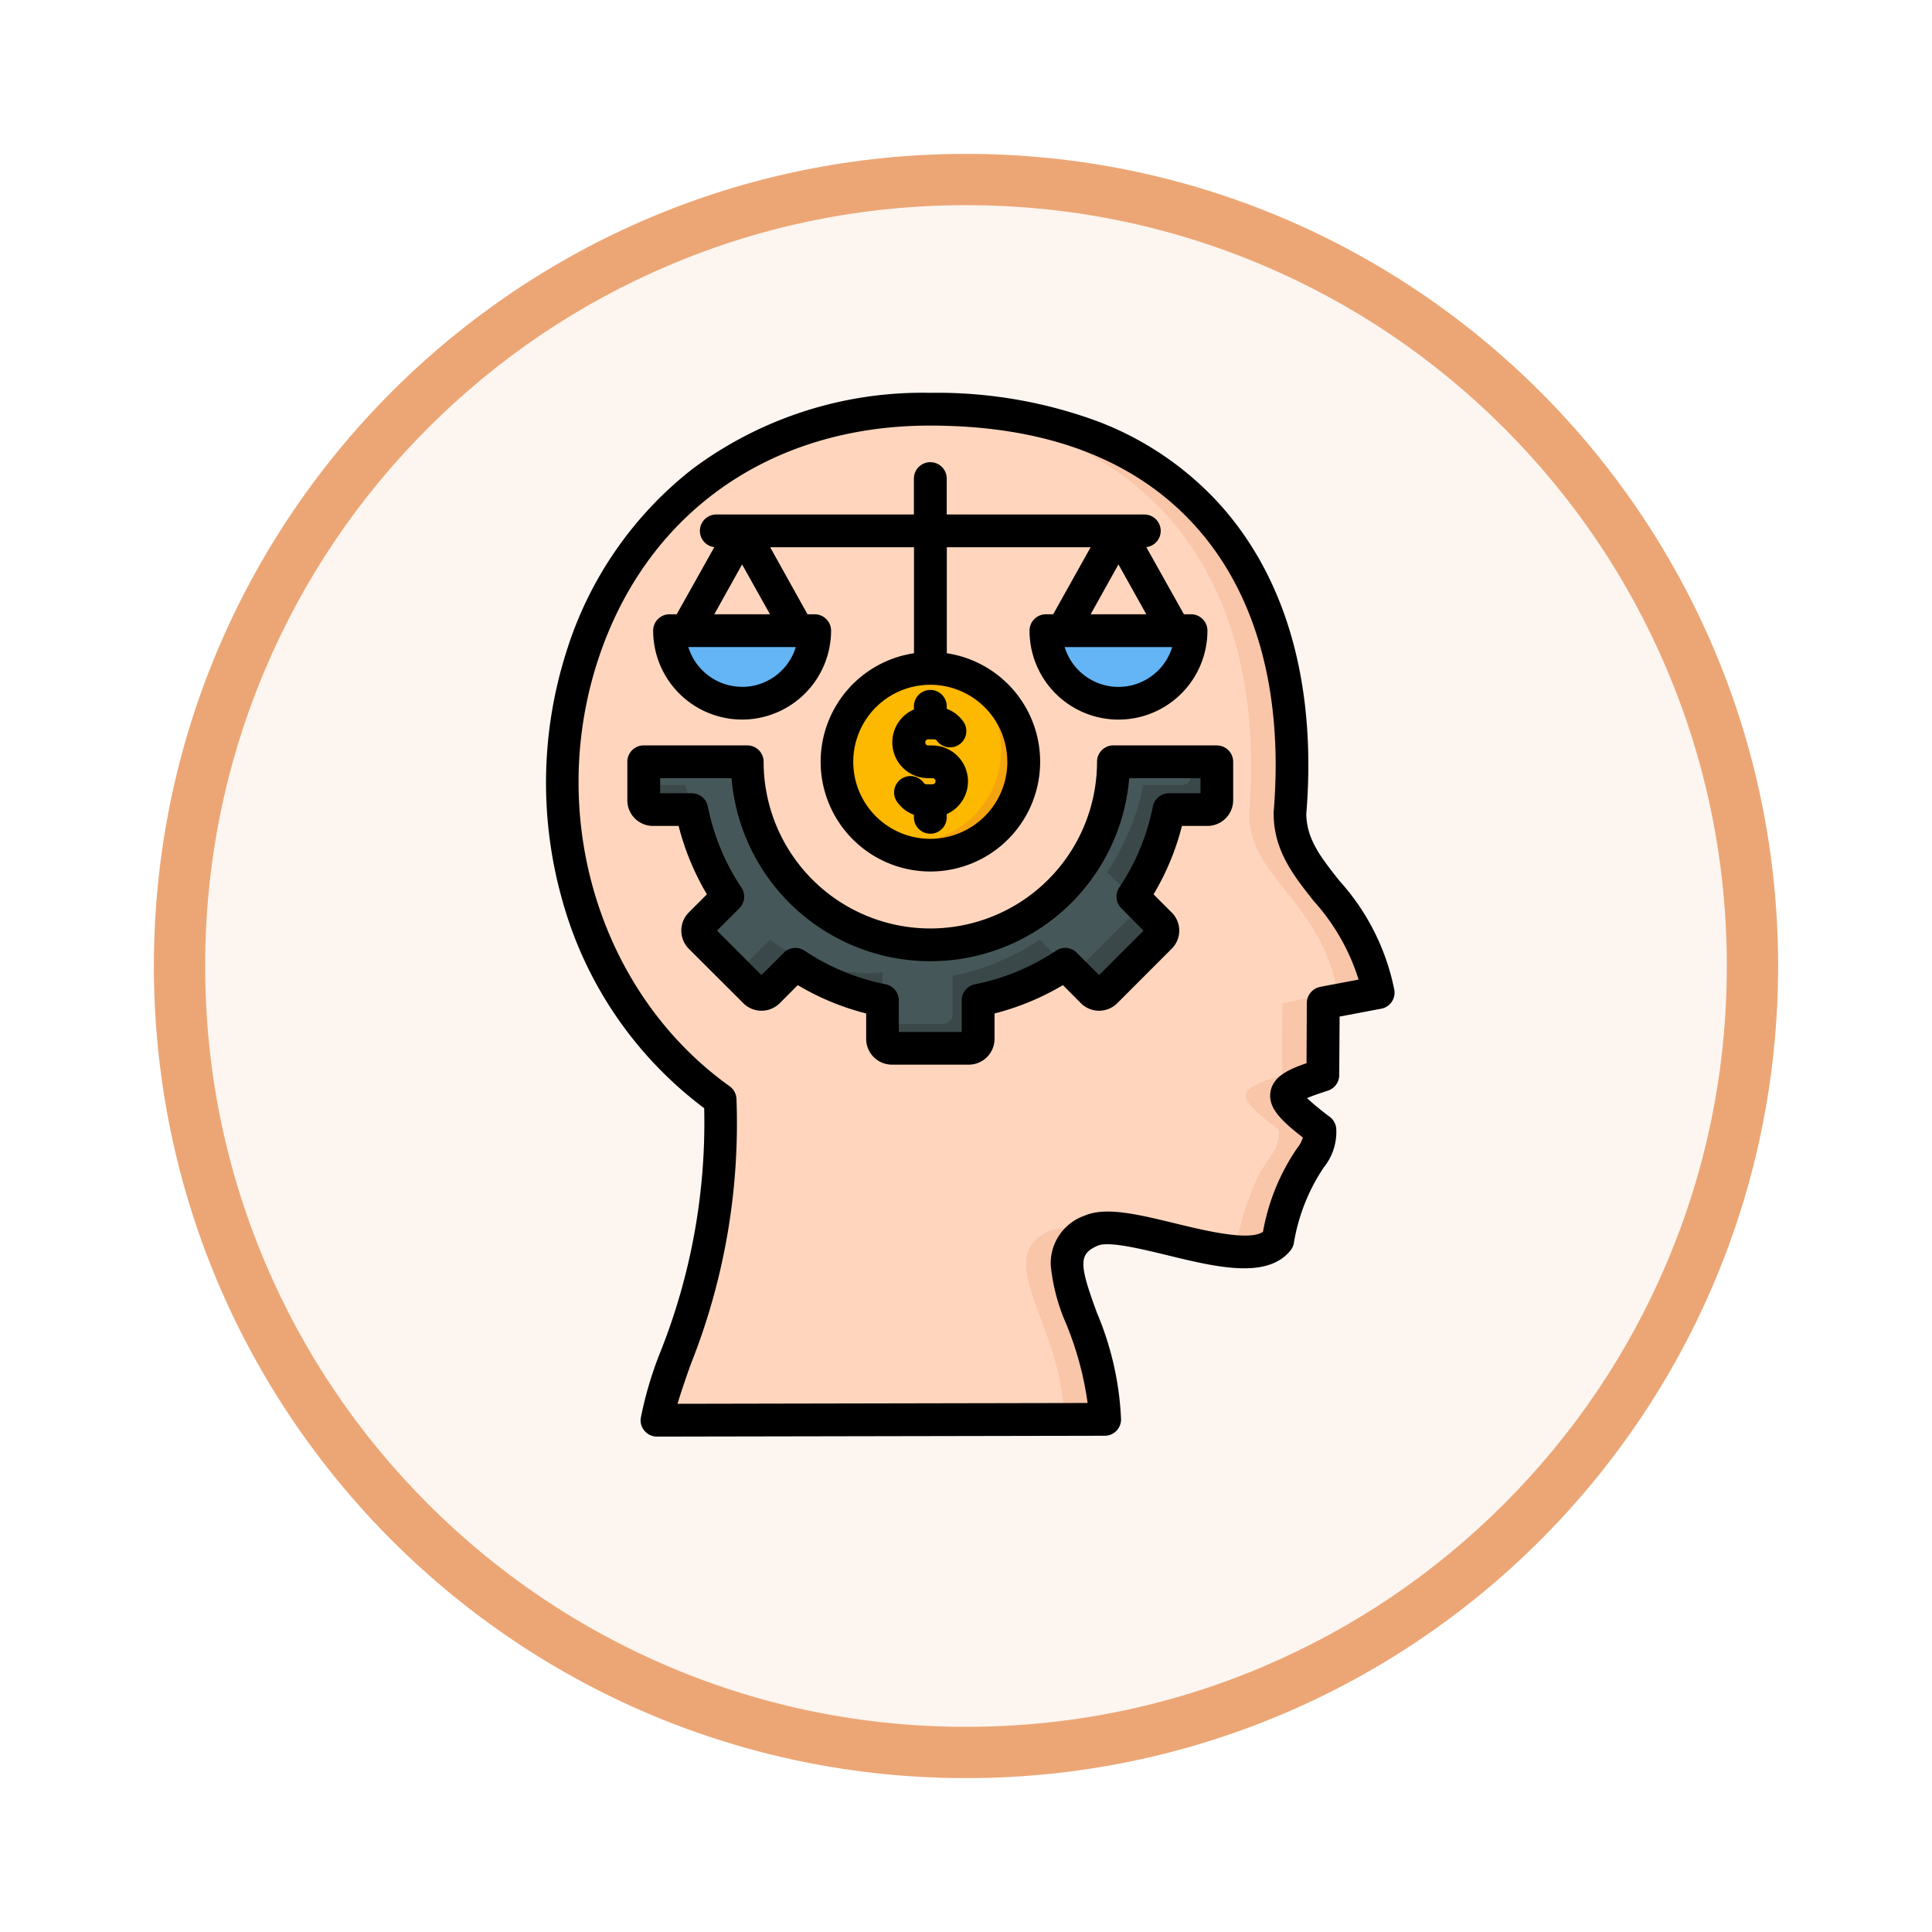 <svg xmlns="http://www.w3.org/2000/svg" xmlns:xlink="http://www.w3.org/1999/xlink" width="113" height="113" viewBox="0 0 113 113">
  <defs>
    <filter id="Trazado_982547" x="0" y="0" width="113" height="113" filterUnits="userSpaceOnUse">
      <feOffset dy="3" input="SourceAlpha"/>
      <feGaussianBlur stdDeviation="3" result="blur"/>
      <feFlood flood-opacity="0.161"/>
      <feComposite operator="in" in2="blur"/>
      <feComposite in="SourceGraphic"/>
    </filter>
  </defs>
  <g id="Grupo_1222286" data-name="Grupo 1222286" transform="translate(-323.75 -7155.015)">
    <g id="Grupo_1207753" data-name="Grupo 1207753" transform="translate(332.75 7161.015)">
      <g id="Grupo_1202185" data-name="Grupo 1202185">
        <g id="Grupo_1174813" data-name="Grupo 1174813">
          <g id="Grupo_1201680" data-name="Grupo 1201680">
            <g id="Grupo_1201330" data-name="Grupo 1201330">
              <g id="Grupo_1172010" data-name="Grupo 1172010">
                <g id="Grupo_1171046" data-name="Grupo 1171046">
                  <g id="Grupo_1148525" data-name="Grupo 1148525">
                    <g transform="matrix(1, 0, 0, 1, -9, -6)" filter="url(#Trazado_982547)">
                      <g id="Trazado_982547-2" data-name="Trazado 982547" transform="translate(9 6)" fill="#fcf5f0">
                        <path d="M 47.5 93.5 C 41.289 93.5 35.265 92.284 29.595 89.886 C 24.118 87.569 19.198 84.252 14.973 80.027 C 10.748 75.802 7.431 70.882 5.114 65.405 C 2.716 59.735 1.5 53.711 1.5 47.5 C 1.5 41.289 2.716 35.265 5.114 29.595 C 7.431 24.118 10.748 19.198 14.973 14.973 C 19.198 10.748 24.118 7.431 29.595 5.114 C 35.265 2.716 41.289 1.5 47.5 1.5 C 53.711 1.5 59.735 2.716 65.405 5.114 C 70.882 7.431 75.802 10.748 80.027 14.973 C 84.252 19.198 87.569 24.118 89.886 29.595 C 92.284 35.265 93.5 41.289 93.5 47.5 C 93.5 53.711 92.284 59.735 89.886 65.405 C 87.569 70.882 84.252 75.802 80.027 80.027 C 75.802 84.252 70.882 87.569 65.405 89.886 C 59.735 92.284 53.711 93.5 47.5 93.5 Z" stroke="none"/>
                        <path d="M 47.5 3 C 41.491 3 35.664 4.176 30.18 6.496 C 24.881 8.737 20.122 11.946 16.034 16.034 C 11.946 20.122 8.737 24.881 6.496 30.18 C 4.176 35.664 3 41.491 3 47.5 C 3 53.509 4.176 59.336 6.496 64.82 C 8.737 70.119 11.946 74.878 16.034 78.966 C 20.122 83.054 24.881 86.263 30.18 88.504 C 35.664 90.824 41.491 92 47.5 92 C 53.509 92 59.336 90.824 64.82 88.504 C 70.119 86.263 74.878 83.054 78.966 78.966 C 83.054 74.878 86.263 70.119 88.504 64.82 C 90.824 59.336 92 53.509 92 47.5 C 92 41.491 90.824 35.664 88.504 30.18 C 86.263 24.881 83.054 20.122 78.966 16.034 C 74.878 11.946 70.119 8.737 64.82 6.496 C 59.336 4.176 53.509 3 47.5 3 M 47.5 0 C 73.734 0 95 21.266 95 47.5 C 95 73.734 73.734 95 47.5 95 C 21.266 95 0 73.734 0 47.5 C 0 21.266 21.266 0 47.5 0 Z" stroke="none" fill="#eca675"/>
                      </g>
                    </g>
                  </g>
                </g>
              </g>
            </g>
          </g>
        </g>
      </g>
    </g>
    <g id="business-ethics_17027066" transform="translate(306.996 7176.991)">
      <g id="Grupo_1222285" data-name="Grupo 1222285" transform="translate(49.644 1.958)">
        <g id="Grupo_1222282" data-name="Grupo 1222282" transform="translate(0)">
          <path id="Trazado_1174367" data-name="Trazado 1174367" d="M104.393,43.124c-.9-5.308-5.157-6.711-5.157-10.483C100.348,19.213,93.63,9,78.178,9,55.205,9,49.871,37.91,65.9,49.378c.575,9.178-3.261,15.676-3.69,18.756L88.4,68.082c0-5.434-4.374-9.47-.8-11.036,2.157-.944,9.187,2.7,10.917.551,1.262-5.4,2.465-4.485,2.465-6.443-2.7-2.056-2.545-2.331.17-3.208l.025-4.216Z" transform="translate(-56.673 -9)" fill="#ffd6bd" fill-rule="evenodd"/>
          <path id="Trazado_1174368" data-name="Trazado 1174368" d="M145.121,43.124c-.9-5.308-5.157-6.711-5.157-10.483C141.076,19.213,134.357,9,118.905,9c-.381,0-.756.009-1.127.025,14.551.547,20.872,10.561,19.791,23.616,0,3.772,4.258,5.174,5.157,10.483l-3.213.606-.025,4.216c-2.715.877-2.87,1.152-.17,3.208,0,1.958-1.2,1.042-2.465,6.443a1.751,1.751,0,0,1-.941.573c1.471.223,2.729.182,3.335-.573,1.262-5.4,2.465-4.485,2.465-6.443-2.7-2.056-2.545-2.331.17-3.208l.025-4.216Zm-42.181,25,23.792-.046c0-5.434-4.374-9.47-.8-11.036a4.582,4.582,0,0,1,2.4,0l-.009,0c-3.579,1.566.8,5.6.8,11.036l-26.187.051Z" transform="translate(-97.401 -9)" fill="#f9c6aa" fill-rule="evenodd"/>
        </g>
        <path id="Trazado_1174369" data-name="Trazado 1174369" d="M113.757,111.863a4.843,4.843,0,0,1-9.686,0,.892.892,0,0,1,.892-.892h7.9A.892.892,0,0,1,113.757,111.863Z" transform="translate(-98.397 -98.765)" fill="#64b5f6" fill-rule="evenodd"/>
        <path id="Trazado_1174370" data-name="Trazado 1174370" d="M145.8,111.863a4.843,4.843,0,0,1-4.843,4.843q-.246,0-.487-.024a4.844,4.844,0,0,0,4.356-4.819.892.892,0,0,0-.892-.892h.973A.892.892,0,0,1,145.8,111.863Z" transform="translate(-130.436 -98.765)" fill="#42a5f5" fill-rule="evenodd"/>
        <path id="Trazado_1174371" data-name="Trazado 1174371" d="M297.675,111.863a4.843,4.843,0,0,1-9.686,0,.892.892,0,0,1,.892-.892h7.9A.892.892,0,0,1,297.675,111.863Z" transform="translate(-260.3 -98.765)" fill="#64b5f6" fill-rule="evenodd"/>
        <path id="Trazado_1174372" data-name="Trazado 1174372" d="M329.714,111.863a4.843,4.843,0,0,1-4.843,4.843q-.246,0-.487-.024a4.844,4.844,0,0,0,4.357-4.819.892.892,0,0,0-.892-.892h.973A.891.891,0,0,1,329.714,111.863Z" transform="translate(-292.338 -98.765)" fill="#42a5f5" fill-rule="evenodd"/>
        <g id="Grupo_1222283" data-name="Grupo 1222283" transform="translate(16.064 15.163)">
          <circle id="Elipse_14600" data-name="Elipse 14600" cx="5.46" cy="5.46" r="5.46" fill="#fdb800"/>
          <path id="Trazado_1174373" data-name="Trazado 1174373" d="M214.789,138.5a5.461,5.461,0,1,1-5.1,9.54,5.461,5.461,0,0,0,5.1-9.54Z" transform="translate(-207.434 -138.161)" fill="#f4a40e" fill-rule="evenodd"/>
        </g>
        <g id="Grupo_1222284" data-name="Grupo 1222284" transform="translate(4.764 20.623)">
          <path id="Trazado_1174374" data-name="Trazado 1174374" d="M129.992,181.285v2.249a.549.549,0,0,1-.548.548h-2.259a14.149,14.149,0,0,1-2.11,5.091l1.6,1.6a.549.549,0,0,1,0,.775l-3.18,3.18a.549.549,0,0,1-.775,0l-1.6-1.6a14.149,14.149,0,0,1-5.091,2.11V197.5a.549.549,0,0,1-.548.548h-4.5a.549.549,0,0,1-.548-.548v-2.258a14.147,14.147,0,0,1-5.091-2.11l-1.6,1.6a.549.549,0,0,1-.775,0l-3.18-3.18a.549.549,0,0,1,0-.775l1.6-1.6a14.145,14.145,0,0,1-2.11-5.091H97.021a.549.549,0,0,1-.548-.548v-2.249h6.05a10.71,10.71,0,0,0,21.419,0h6.05Z" transform="translate(-96.473 -181.285)" fill="#465759" fill-rule="evenodd"/>
          <path id="Trazado_1174375" data-name="Trazado 1174375" d="M109.511,193.655a9.9,9.9,0,0,1-5.658-1.964l-1.6,1.6a.549.549,0,0,1-.6.116l1.321,1.321a.549.549,0,0,0,.775,0l1.6-1.6a14.161,14.161,0,0,0,5.091,2.11v-1.629Q109.979,193.655,109.511,193.655Zm20.481-12.37v2.249a.549.549,0,0,1-.548.548h-2.259a14.149,14.149,0,0,1-2.11,5.091l1.6,1.6a.549.549,0,0,1,0,.775l-3.18,3.18a.549.549,0,0,1-.775,0l-1.321-1.321a.549.549,0,0,0,.6-.116l3.18-3.18a.549.549,0,0,0,0-.775l-1.6-1.6a14.15,14.15,0,0,0,2.11-5.091h2.259a.549.549,0,0,0,.548-.548v-.812h1.492Zm-8.905,11.865a14.147,14.147,0,0,1-5.058,2.088V197.5a.549.549,0,0,1-.548.548h-4.5a.549.549,0,0,1-.548-.548v-.889h3.553a.549.549,0,0,0,.548-.548V193.8a14.148,14.148,0,0,0,5.091-2.11Zm-21.808-9.068H97.021a.549.549,0,0,1-.548-.548v-.889h2.441A14.1,14.1,0,0,0,99.279,184.082Z" transform="translate(-96.473 -181.285)" fill="#3a484a" fill-rule="evenodd"/>
        </g>
      </g>
      <path id="Trazado_1174376" data-name="Trazado 1174376" d="M71.167,18.377a.959.959,0,0,1,.96.958v.146a2.068,2.068,0,0,1,.965.739.955.955,0,1,1-1.547,1.122.189.189,0,0,0-.147-.077h-.361a.18.18,0,0,0,0,.359h.254a2.1,2.1,0,0,1,.836,4.017v.186a.96.96,0,0,1-1.92,0V25.68a2.11,2.11,0,0,1-.971-.738.958.958,0,1,1,1.553-1.122.189.189,0,0,0,.147.076h.356a.179.179,0,1,0,0-.358h-.254a2.095,2.095,0,0,1-.83-4.018v-.186A.959.959,0,0,1,71.167,18.377ZM60.158,11.036l1.632,2.916H58.532Zm0,7.159a3.294,3.294,0,0,1-3.145-2.328H63.3A3.288,3.288,0,0,1,60.158,18.2Zm20.387-4.243,1.626-2.916L83.8,13.952ZM82.17,18.2a3.294,3.294,0,0,1-3.145-2.328h6.289A3.288,3.288,0,0,1,82.17,18.2Zm-6.5,4.386a4.505,4.505,0,1,0-4.505,4.5A4.51,4.51,0,0,0,75.672,22.581ZM60.158,20.111a5.21,5.21,0,0,0,5.205-5.2.958.958,0,0,0-.96-.958h-.418L61.8,10.031h8.412v6.2a6.419,6.419,0,1,0,1.92,0v-6.2h8.412l-2.191,3.921H77.93a.958.958,0,0,0-.96.958,5.2,5.2,0,0,0,10.405,0,.958.958,0,0,0-.96-.958H86l-2.2-3.927a.958.958,0,0,0-.107-1.909H72.127v-2.1a.96.96,0,0,0-1.92,0v2.1H58.633a.958.958,0,0,0-.1,1.909l-2.2,3.927h-.423a.957.957,0,0,0-.954.958,5.206,5.206,0,0,0,5.2,5.2ZM86.969,24.42v-.881H82.8a11.67,11.67,0,0,1-23.26,0H55.365v.881h1.852a.96.96,0,0,1,.937.77,13.124,13.124,0,0,0,1.965,4.747A.959.959,0,0,1,60,31.146l-1.31,1.308,2.6,2.6,1.31-1.308a.956.956,0,0,1,1.208-.12,13.138,13.138,0,0,0,4.748,1.967.958.958,0,0,1,.768.94v1.848h3.681V36.534a.958.958,0,0,1,.768-.94,13.139,13.139,0,0,0,4.748-1.967.956.956,0,0,1,1.208.12l1.31,1.307,2.6-2.6-1.3-1.308a.959.959,0,0,1-.124-1.209,13.06,13.06,0,0,0,1.97-4.746.955.955,0,0,1,.937-.771h1.852Zm.954-2.8H81.877a.958.958,0,0,0-.96.958,9.75,9.75,0,1,1-19.5,0,.958.958,0,0,0-.96-.958H54.4a.957.957,0,0,0-.954.958v2.248a1.5,1.5,0,0,0,1.5,1.506h1.5a15.1,15.1,0,0,0,1.654,4l-1.056,1.057a1.507,1.507,0,0,0,0,2.13L60.231,36.7a1.49,1.49,0,0,0,1.061.44,1.512,1.512,0,0,0,1.067-.44l1.056-1.057a15.018,15.018,0,0,0,4,1.657v1.494a1.509,1.509,0,0,0,1.507,1.5h4.494a1.509,1.509,0,0,0,1.507-1.5V37.3a15.094,15.094,0,0,0,4-1.657L79.974,36.7a1.506,1.506,0,0,0,2.128,0l3.178-3.181a1.494,1.494,0,0,0,0-2.13l-1.056-1.057a14.947,14.947,0,0,0,1.66-4h1.49a1.509,1.509,0,0,0,1.507-1.506V22.581a.958.958,0,0,0-.96-.958Zm6.052,14.122,2.241-.423a12.329,12.329,0,0,0-2.608-4.577c-1.214-1.53-2.36-2.976-2.36-5.147V25.52c.587-7.053-1.039-12.88-4.692-16.85-3.517-3.819-8.7-5.754-15.413-5.754-9.4,0-16.672,5.173-19.455,13.84-2.958,9.226.226,19.425,7.74,24.8a.958.958,0,0,1,.4.718,38.07,38.07,0,0,1-2.682,15.569c-.3.849-.57,1.626-.762,2.287l23.983-.047a18.944,18.944,0,0,0-1.248-4.616,11.169,11.169,0,0,1-.909-3.447,2.951,2.951,0,0,1,1.982-2.894c1.225-.536,3.111-.079,5.29.45,1.75.425,4.347,1.055,5.143.492A12.525,12.525,0,0,1,92.6,45.21a1.856,1.856,0,0,0,.356-.656c-1.3-1.01-2.049-1.749-1.891-2.681.153-.876,1.016-1.289,2.106-1.664l.017-3.526a.964.964,0,0,1,.785-.936Zm4.33.176a13.406,13.406,0,0,0-3.2-6.366c-1.078-1.359-1.931-2.435-1.948-3.92.621-7.582-1.174-13.9-5.2-18.263a18.49,18.49,0,0,0-7-4.7A27.125,27.125,0,0,0,71.144,1,22.49,22.49,0,0,0,57.273,5.439a21.771,21.771,0,0,0-7.4,10.731,25.256,25.256,0,0,0-.209,14.584,22.775,22.775,0,0,0,8.277,12.087,36.271,36.271,0,0,1-2.608,14.372,21.534,21.534,0,0,0-1.1,3.747.939.939,0,0,0,.226.761.956.956,0,0,0,.717.328h.006L81.369,62a.955.955,0,0,0,.954-.958,17.913,17.913,0,0,0-1.411-6.234c-1.067-2.892-1.061-3.441.045-3.926.632-.277,2.541.187,4.07.558,2.874.7,5.843,1.417,7.21-.284a.976.976,0,0,0,.186-.382,11.2,11.2,0,0,1,1.756-4.47,3.3,3.3,0,0,0,.734-2.191.96.96,0,0,0-.378-.762,16.642,16.642,0,0,1-1.338-1.1c.4-.169.982-.358,1.225-.436a.958.958,0,0,0,.661-.906l.023-3.427,2.433-.46a.956.956,0,0,0,.768-1.1Z" fill-rule="evenodd"/>
    </g>
  </g>
</svg>
